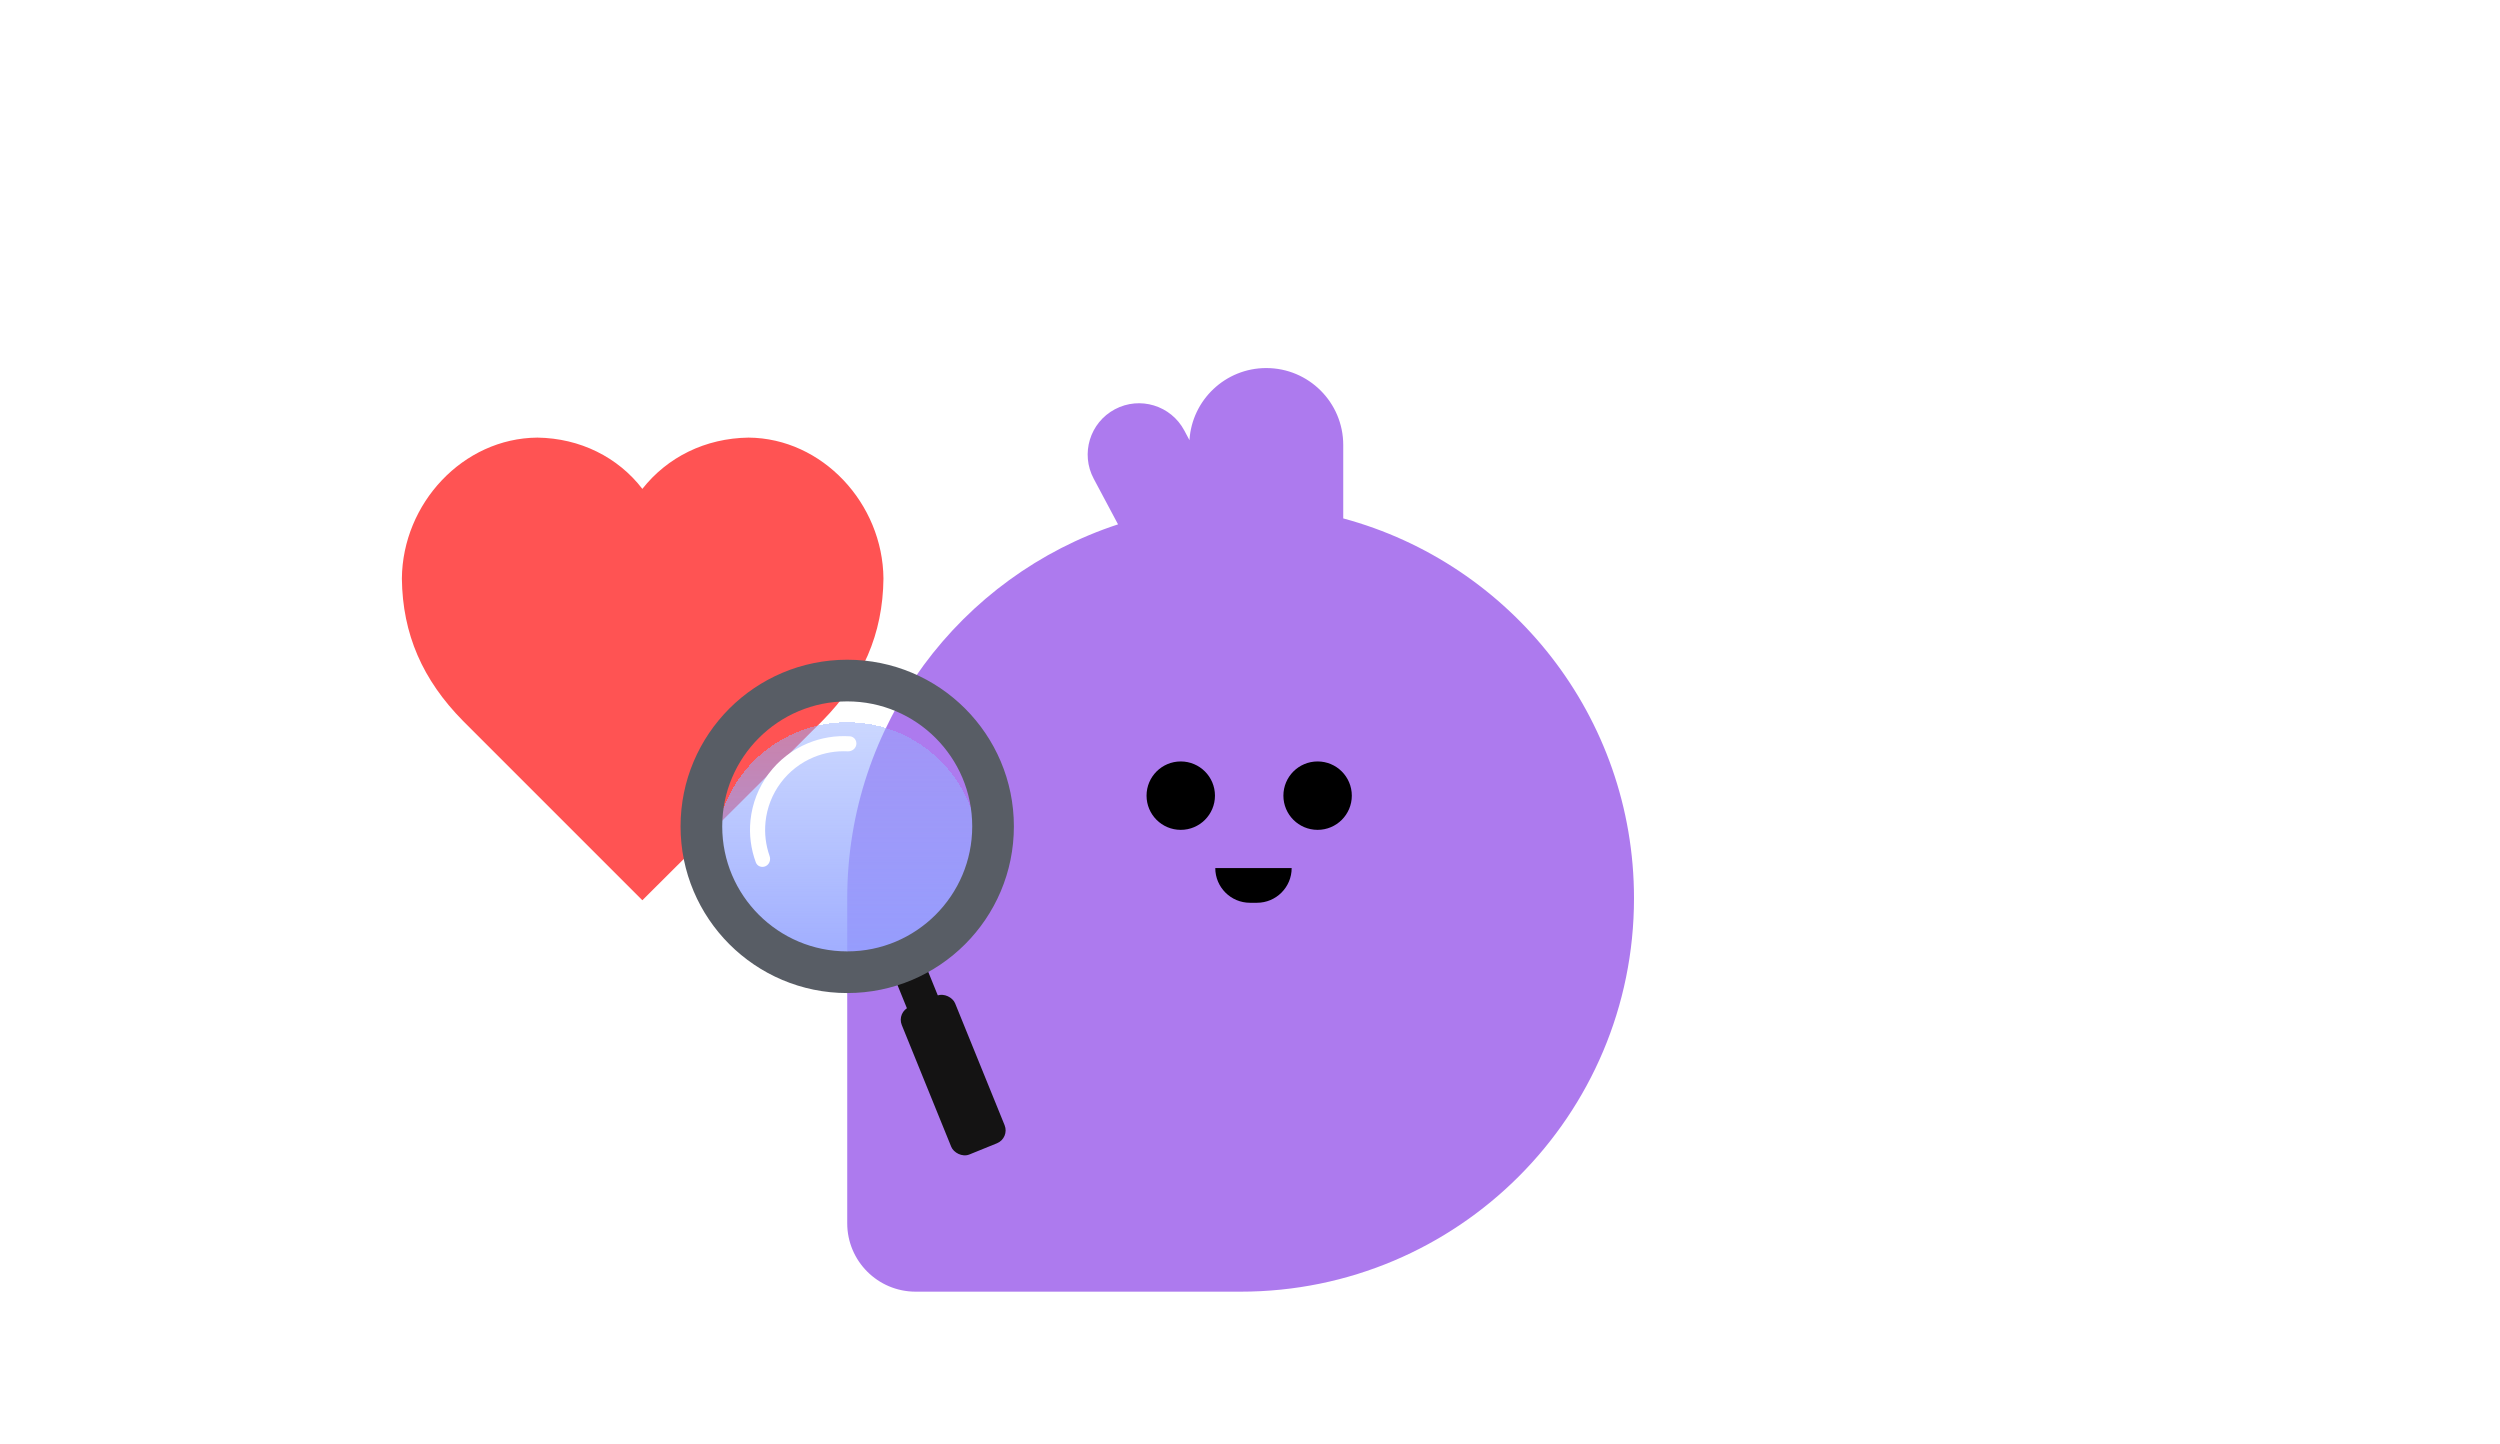 <svg width="360" height="208" viewBox="0 0 360 208" fill="none" xmlns="http://www.w3.org/2000/svg">
<path d="M66.66 103.797C60.859 97.908 57.959 91.316 57.871 83.318C57.959 72.508 66.66 63.103 77.383 63.016C83.535 63.103 88.984 65.828 92.5 70.398C96.103 65.828 101.553 63.103 107.793 63.016C118.428 63.103 127.129 72.508 127.217 83.318C127.129 91.316 124.229 97.908 118.428 103.797L92.5 129.637L66.66 103.797Z" fill="#FF5353"/>
<path fill-rule="evenodd" clip-rule="evenodd" d="M160.997 75.508L157.494 68.933C155.575 65.331 156.939 60.856 160.541 58.937C164.142 57.018 168.617 58.383 170.536 61.984L171.282 63.383C171.643 57.588 176.457 53 182.344 53C188.465 53 193.427 57.962 193.427 64.083V74.651C217.546 81.151 235.296 103.179 235.296 129.352C235.296 160.638 209.934 186 178.648 186H131.852C126.411 186 122 181.589 122 176.148V129.352C122 104.229 138.354 82.926 160.997 75.508Z" fill="#AD7AEE"/>
<circle cx="170.029" cy="114.574" r="4.926" fill="black"/>
<ellipse cx="171.76" cy="111.759" rx="0.868" ry="1.496" transform="rotate(-57.898 171.76 111.759)" fill="black"/>
<circle cx="189.735" cy="114.574" r="4.926" fill="black"/>
<ellipse cx="191.463" cy="111.759" rx="0.868" ry="1.496" transform="rotate(-57.898 191.463 111.759)" fill="black"/>
<path d="M175 125H186C186 127.761 183.761 130 181 130H180C177.239 130 175 127.761 175 125Z" fill="black"/>
<rect x="129.102" y="145.748" width="8.292" height="22.938" rx="2" transform="rotate(-22.104 129.102 145.748)" fill="#141313"/>
<rect x="127.842" y="138.408" width="4.817" height="10.893" rx="2" transform="rotate(-22.104 127.842 138.408)" fill="#141313"/>
<g filter="url(#filter0_d_963_7017)">
<circle cx="122" cy="119" r="19" fill="url(#paint0_linear_963_7017)" shape-rendering="crispEdges"/>
</g>
<circle cx="122" cy="119" r="21" stroke="#585D65" stroke-width="6"/>
<path d="M123.309 107.221C123.397 106.626 122.985 106.069 122.386 106.029C120.327 105.894 118.26 106.232 116.345 107.023C114.094 107.953 112.136 109.475 110.679 111.427C109.223 113.38 108.322 115.69 108.071 118.113C107.859 120.175 108.124 122.252 108.84 124.187C109.048 124.75 109.7 124.986 110.245 124.732C110.79 124.479 111.022 123.833 110.822 123.266C110.266 121.69 110.064 120.007 110.237 118.337C110.447 116.305 111.203 114.367 112.424 112.729C113.646 111.092 115.288 109.815 117.177 109.035C118.729 108.394 120.399 108.108 122.068 108.191C122.668 108.221 123.221 107.816 123.309 107.221Z" fill="white"/>
<defs>
<filter id="filter0_d_963_7017" x="99" y="100" width="46" height="46" filterUnits="userSpaceOnUse" color-interpolation-filters="sRGB">
<feFlood flood-opacity="0" result="BackgroundImageFix"/>
<feColorMatrix in="SourceAlpha" type="matrix" values="0 0 0 0 0 0 0 0 0 0 0 0 0 0 0 0 0 0 127 0" result="hardAlpha"/>
<feOffset dy="4"/>
<feGaussianBlur stdDeviation="2"/>
<feComposite in2="hardAlpha" operator="out"/>
<feColorMatrix type="matrix" values="0 0 0 0 0 0 0 0 0 0 0 0 0 0 0 0 0 0 0.25 0"/>
<feBlend mode="normal" in2="BackgroundImageFix" result="effect1_dropShadow_963_7017"/>
<feBlend mode="normal" in="SourceGraphic" in2="effect1_dropShadow_963_7017" result="shape"/>
</filter>
<linearGradient id="paint0_linear_963_7017" x1="122" y1="100" x2="122" y2="145" gradientUnits="userSpaceOnUse">
<stop stop-color="#97AFFF" stop-opacity="0.5"/>
<stop offset="1" stop-color="#919DFF"/>
</linearGradient>
</defs>
</svg>

